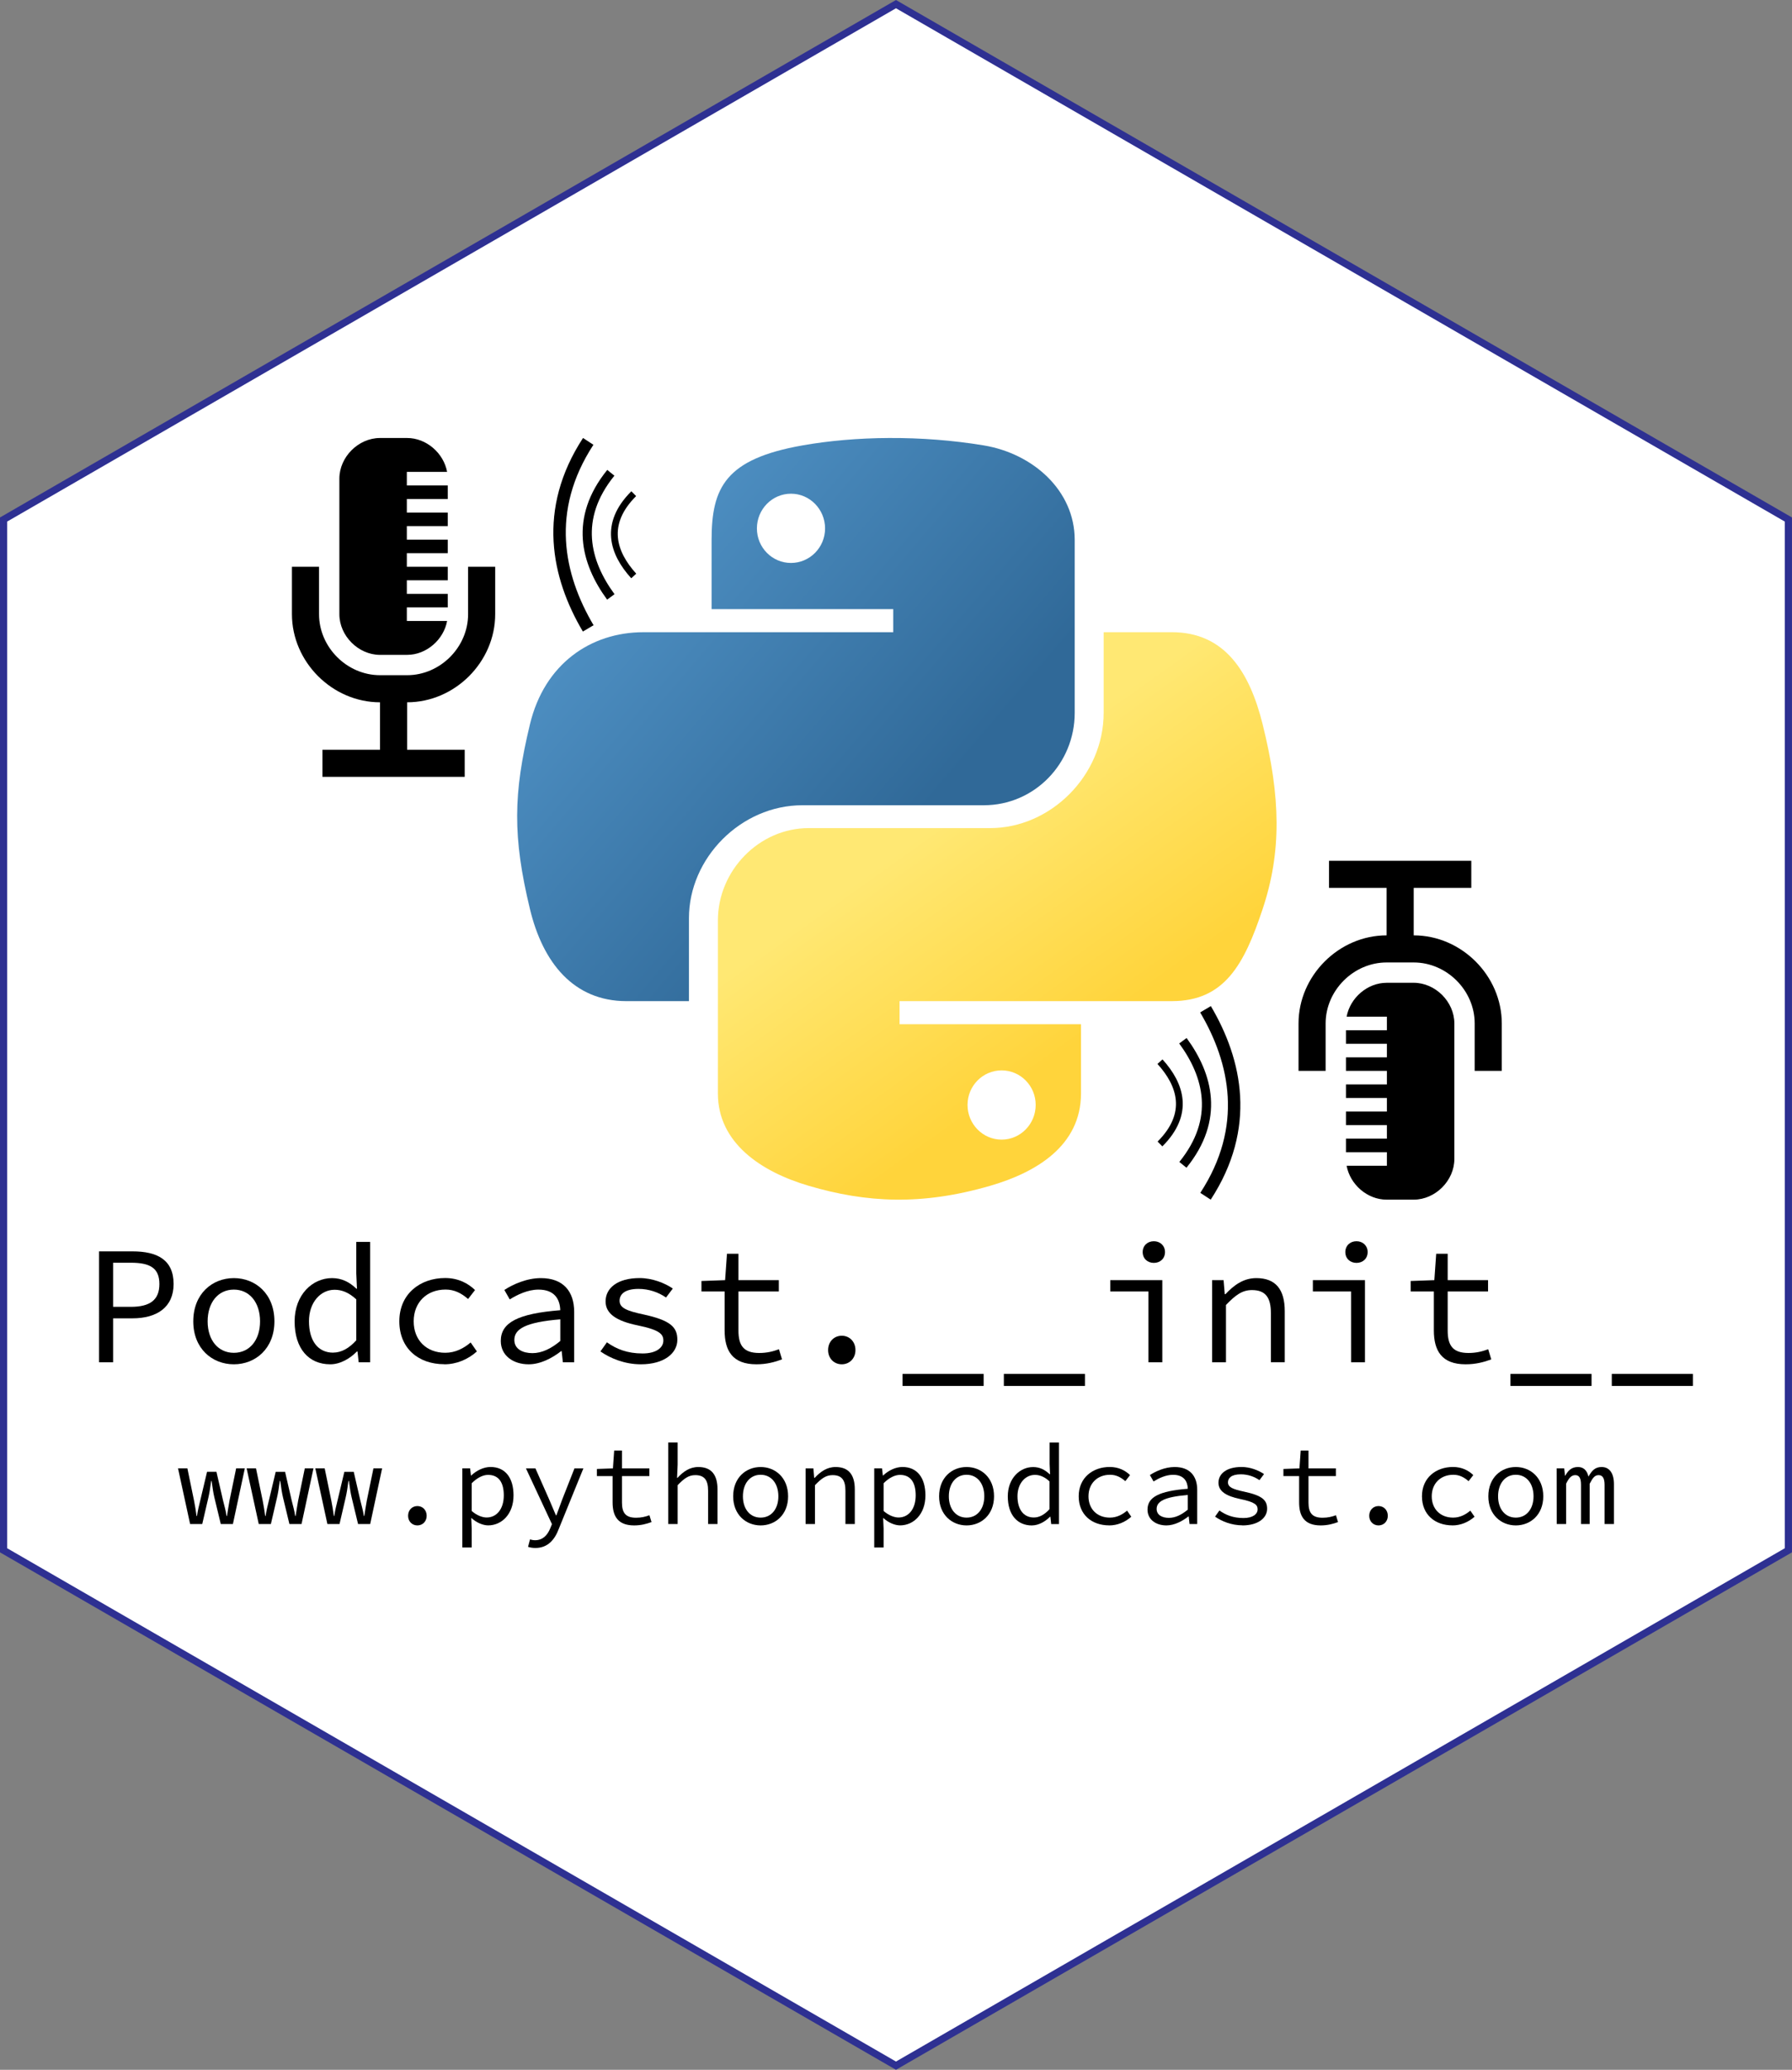 <?xml version="1.0" encoding="UTF-8" standalone="no"?>
<!-- Created with Inkscape (http://www.inkscape.org/) -->

<svg
   xmlns:dc="http://purl.org/dc/elements/1.1/"
   xmlns:cc="http://creativecommons.org/ns#"
   xmlns:rdf="http://www.w3.org/1999/02/22-rdf-syntax-ns#"
   xmlns:svg="http://www.w3.org/2000/svg"
   xmlns="http://www.w3.org/2000/svg"
   xmlns:xlink="http://www.w3.org/1999/xlink"
   xmlns:sodipodi="http://sodipodi.sourceforge.net/DTD/sodipodi-0.dtd"
   xmlns:inkscape="http://www.inkscape.org/namespaces/inkscape"
   width="44.171mm"
   height="51.004mm"
   viewBox="0 0 44.171 51.004"
   version="1.1"
   id="svg8"
   inkscape:version="0.92.4 5da689c313, 2019-01-14"
   sodipodi:docname="hex_sticker.svg">
  <rect x="0" y="0" width="44.171" height="51.004" fill="#808080" stroke="none"/>
  <defs
     id="defs2">
    <clipPath
       id="clipPath860"
       clipPathUnits="userSpaceOnUse">
      <path
         inkscape:connector-curvature="0"
         id="path858"
         d="M 0,792 H 612 V 0 H 0 Z" />
    </clipPath>
    <radialGradient
       cx="25.188"
       cy="41"
       gradientTransform="matrix(1,0,0,0.426,0,23.54)"
       gradientUnits="userSpaceOnUse"
       id="radialGradient2248-4"
       r="16.438"
       xlink:href="#linearGradient2355" />
    <linearGradient
       id="linearGradient2355">
      <stop
         offset="0"
         id="stop3713" />
      <stop
         offset="1"
         stop-opacity="0"
         id="stop3715" />
    </linearGradient>
    <radialGradient
       cx="15.438"
       cy="42.09"
       gradientTransform="matrix(1,0,0,0.525,0,22.022)"
       gradientUnits="userSpaceOnUse"
       id="radialGradient2238-6"
       r="11.188">
      <stop
         offset="0"
         stop-color="#b0b0b0"
         id="stop3730-8" />
      <stop
         offset="1"
         stop-color="#747474"
         id="stop3732-8" />
    </radialGradient>
    <linearGradient
       gradientUnits="userSpaceOnUse"
       id="linearGradient2258-6-5"
       x1="41.25"
       x2="48.25"
       y1="36.69"
       y2="35.69">
      <stop
         offset="0"
         stop-color="#c6c6c6"
         id="stop3718-0" />
      <stop
         offset="1"
         stop-color="#c6c6c6"
         stop-opacity="0"
         id="stop3720-3" />
    </linearGradient>
    <radialGradient
       cx="19.558"
       cy="6.644"
       gradientTransform="matrix(1.492,-0.084,-0.059,3.987,-9.647,-20.276)"
       gradientUnits="userSpaceOnUse"
       id="radialGradient2351-9"
       r="10.989">
      <stop
         offset="0"
         stop-color="#d5d5d5"
         id="stop3735-9" />
      <stop
         offset="1"
         stop-color="#a0a0a0"
         id="stop3737-8" />
    </radialGradient>
    <radialGradient
       cx="20.275"
       cy="5.712"
       gradientTransform="matrix(2.531,0,0,2.296,-31.036,-6.7)"
       gradientUnits="userSpaceOnUse"
       id="radialGradient2343-4"
       r="12.494"
       xlink:href="#linearGradient2399" />
    <linearGradient
       id="linearGradient2399">
      <stop
         offset="0"
         stop-color="#fff"
         id="stop3708" />
      <stop
         offset="1"
         stop-color="#fff"
         stop-opacity="0"
         id="stop3710" />
    </linearGradient>
    <radialGradient
       cx="33.5"
       cy="20.538"
       gradientTransform="matrix(0.435,0,0,0.435,18.917,12.493)"
       gradientUnits="userSpaceOnUse"
       id="radialGradient2413-4"
       r="2.27">
      <stop
         offset="0"
         stop-color="#d5d5d5"
         id="stop3740-6" />
      <stop
         offset="1"
         stop-color="#747474"
         id="stop3742-2" />
    </radialGradient>
    <linearGradient
       gradientUnits="userSpaceOnUse"
       id="linearGradient2377"
       x1="18.329"
       x2="14.406"
       y1="15.323"
       y2="14.047">
      <stop
         offset="0"
         id="stop3723" />
      <stop
         offset="1"
         stop-opacity=".485"
         id="stop3725" />
    </linearGradient>
    <linearGradient
       gradientUnits="userSpaceOnUse"
       id="linearGradient2405-0"
       x1="16.438"
       x2="17.402"
       xlink:href="#linearGradient2399"
       y1="49.111"
       y2="43.42" />
    <linearGradient
       inkscape:collect="always"
       xlink:href="#linearGradient4671"
       id="linearGradient1475"
       gradientUnits="userSpaceOnUse"
       gradientTransform="matrix(0.563,0,0,0.568,301.941,459.025)"
       x1="150.961"
       y1="192.352"
       x2="112.031"
       y2="137.273" />
    <linearGradient
       id="linearGradient4671">
      <stop
         style="stop-color:#ffd43b;stop-opacity:1;"
         offset="0"
         id="stop4673" />
      <stop
         style="stop-color:#ffe873;stop-opacity:1"
         offset="1"
         id="stop4675" />
    </linearGradient>
    <linearGradient
       inkscape:collect="always"
       xlink:href="#linearGradient4689"
       id="linearGradient1478"
       gradientUnits="userSpaceOnUse"
       gradientTransform="matrix(0.563,0,0,0.568,301.01,459.025)"
       x1="26.649"
       y1="20.604"
       x2="135.665"
       y2="114.398" />
    <linearGradient
       id="linearGradient4689">
      <stop
         style="stop-color:#5a9fd4;stop-opacity:1;"
         offset="0"
         id="stop4691" />
      <stop
         style="stop-color:#306998;stop-opacity:1;"
         offset="1"
         id="stop4693" />
    </linearGradient>
    <radialGradient
       cx="25.188"
       cy="41"
       gradientTransform="matrix(1,0,0,0.426,0,23.54)"
       gradientUnits="userSpaceOnUse"
       id="radialGradient2248"
       r="16.438"
       xlink:href="#linearGradient2355" />
    <radialGradient
       cx="15.438"
       cy="42.09"
       gradientTransform="matrix(1,0,0,0.525,0,22.022)"
       gradientUnits="userSpaceOnUse"
       id="radialGradient2238"
       r="11.188">
      <stop
         offset="0"
         stop-color="#b0b0b0"
         id="stop3730" />
      <stop
         offset="1"
         stop-color="#747474"
         id="stop3732" />
    </radialGradient>
    <radialGradient
       cx="19.558"
       cy="6.644"
       gradientTransform="matrix(1.492,-0.084,-0.059,3.987,-9.647,-20.276)"
       gradientUnits="userSpaceOnUse"
       id="radialGradient2351"
       r="10.989">
      <stop
         offset="0"
         stop-color="#d5d5d5"
         id="stop3735" />
      <stop
         offset="1"
         stop-color="#a0a0a0"
         id="stop3737" />
    </radialGradient>
    <radialGradient
       cx="20.275"
       cy="5.712"
       gradientTransform="matrix(2.531,0,0,2.296,-31.036,-6.7)"
       gradientUnits="userSpaceOnUse"
       id="radialGradient2343"
       r="12.494"
       xlink:href="#linearGradient2399" />
    <radialGradient
       cx="33.5"
       cy="20.538"
       gradientTransform="matrix(0.435,0,0,0.435,18.917,12.493)"
       gradientUnits="userSpaceOnUse"
       id="radialGradient2413"
       r="2.27">
      <stop
         offset="0"
         stop-color="#d5d5d5"
         id="stop3740" />
      <stop
         offset="1"
         stop-color="#747474"
         id="stop3742" />
    </radialGradient>
    <linearGradient
       id="linearGradient2795">
      <stop
         id="stop2797"
         offset="0"
         style="stop-color:#b8b8b8;stop-opacity:0.498;" />
      <stop
         id="stop2799"
         offset="1"
         style="stop-color:#7f7f7f;stop-opacity:0;" />
    </linearGradient>
    <linearGradient
       id="linearGradient2787">
      <stop
         id="stop2789"
         offset="0"
         style="stop-color:#7f7f7f;stop-opacity:0.5;" />
      <stop
         id="stop2791"
         offset="1"
         style="stop-color:#7f7f7f;stop-opacity:0;" />
    </linearGradient>
    <linearGradient
       id="linearGradient3676">
      <stop
         id="stop3678"
         offset="0"
         style="stop-color:#b2b2b2;stop-opacity:0.5;" />
      <stop
         id="stop3680"
         offset="1"
         style="stop-color:#b3b3b3;stop-opacity:0;" />
    </linearGradient>
    <linearGradient
       id="linearGradient3236">
      <stop
         id="stop3244"
         offset="0"
         style="stop-color:#f4f4f4;stop-opacity:1" />
      <stop
         id="stop3240"
         offset="1"
         style="stop-color:white;stop-opacity:1" />
    </linearGradient>
    <linearGradient
       gradientTransform="translate(100.27,99.611)"
       gradientUnits="userSpaceOnUse"
       xlink:href="#linearGradient4671"
       id="linearGradient2987"
       y2="144.757"
       x2="-65.309"
       y1="144.757"
       x1="224.24" />
    <linearGradient
       gradientTransform="translate(100.27,99.611)"
       gradientUnits="userSpaceOnUse"
       xlink:href="#linearGradient4689"
       id="linearGradient2990"
       y2="76.313"
       x2="26.67"
       y1="77.476"
       x1="172.942" />
    <linearGradient
       y2="144.757"
       x2="-65.309"
       y1="144.757"
       x1="224.24"
       gradientTransform="matrix(0.563,0,0,0.568,-11.597,-7.61)"
       gradientUnits="userSpaceOnUse"
       id="linearGradient2255"
       xlink:href="#linearGradient4671"
       inkscape:collect="always" />
    <linearGradient
       y2="76.313"
       x2="26.67"
       y1="76.176"
       x1="172.942"
       gradientTransform="matrix(0.563,0,0,0.568,-11.597,-7.61)"
       gradientUnits="userSpaceOnUse"
       id="linearGradient2258"
       xlink:href="#linearGradient4689"
       inkscape:collect="always" />
    <radialGradient
       gradientUnits="userSpaceOnUse"
       gradientTransform="matrix(1,0,0,0.178,0,108.743)"
       r="29.037"
       fy="132.286"
       fx="61.519"
       cy="132.286"
       cx="61.519"
       id="radialGradient2801"
       xlink:href="#linearGradient2795"
       inkscape:collect="always" />
    <linearGradient
       y2="20.438"
       y1="15.804"
       xlink:href="#linearGradient2355"
       x2="33.969"
       x1="25.16"
       id="linearGradient2361"
       gradientUnits="userSpaceOnUse" />
    <radialGradient
       r="11.188"
       id="radialGradient2238-2"
       gradientUnits="userSpaceOnUse"
       gradientTransform="matrix(1,0,0,0.525,0,22.022)"
       cy="42.09"
       cx="15.438">
      <stop
         id="stop3730-1"
         stop-color="#b0b0b0"
         offset="0" />
      <stop
         id="stop3732-0"
         stop-color="#747474"
         offset="1" />
    </radialGradient>
    <radialGradient
       r="10.989"
       id="radialGradient2351-5"
       gradientUnits="userSpaceOnUse"
       gradientTransform="matrix(1.492,-0.084,-0.059,3.987,-9.647,-20.276)"
       cy="6.644"
       cx="19.558">
      <stop
         id="stop3735-1"
         stop-color="#d5d5d5"
         offset="0" />
      <stop
         id="stop3737-1"
         stop-color="#a0a0a0"
         offset="1" />
    </radialGradient>
    <radialGradient
       r="2.27"
       id="radialGradient2413-0"
       gradientUnits="userSpaceOnUse"
       gradientTransform="matrix(0.435,0,0,0.435,18.917,12.493)"
       cy="20.538"
       cx="33.5">
      <stop
         id="stop3740-8"
         stop-color="#d5d5d5"
         offset="0" />
      <stop
         id="stop3742-5"
         stop-color="#747474"
         offset="1" />
    </radialGradient>
    <radialGradient
       xlink:href="#linearGradient2355"
       r="16.438"
       id="radialGradient2248-0"
       gradientUnits="userSpaceOnUse"
       gradientTransform="matrix(1,0,0,0.426,0,23.54)"
       cy="41"
       cx="25.188" />
    <radialGradient
       xlink:href="#linearGradient2399"
       r="12.494"
       id="radialGradient2343-6"
       gradientUnits="userSpaceOnUse"
       gradientTransform="matrix(2.531,0,0,2.296,-31.036,-6.7)"
       cy="5.712"
       cx="20.275" />
    <radialGradient
       xlink:href="#linearGradient2355"
       r="16.438"
       id="radialGradient2248-4-4"
       gradientUnits="userSpaceOnUse"
       gradientTransform="matrix(1,0,0,0.426,0,23.54)"
       cy="41"
       cx="25.188" />
    <radialGradient
       r="11.188"
       id="radialGradient2238-6-6"
       gradientUnits="userSpaceOnUse"
       gradientTransform="matrix(1,0,0,0.525,0,22.022)"
       cy="42.09"
       cx="15.438">
      <stop
         id="stop3730-8-2"
         stop-color="#b0b0b0"
         offset="0" />
      <stop
         id="stop3732-8-5"
         stop-color="#747474"
         offset="1" />
    </radialGradient>
    <radialGradient
       r="10.989"
       id="radialGradient2351-9-2"
       gradientUnits="userSpaceOnUse"
       gradientTransform="matrix(1.492,-0.084,-0.059,3.987,-9.647,-20.276)"
       cy="6.644"
       cx="19.558">
      <stop
         id="stop3735-9-8"
         stop-color="#d5d5d5"
         offset="0" />
      <stop
         id="stop3737-8-4"
         stop-color="#a0a0a0"
         offset="1" />
    </radialGradient>
    <radialGradient
       xlink:href="#linearGradient2399"
       r="12.494"
       id="radialGradient2343-4-7"
       gradientUnits="userSpaceOnUse"
       gradientTransform="matrix(2.531,0,0,2.296,-31.036,-6.7)"
       cy="5.712"
       cx="20.275" />
    <radialGradient
       r="2.27"
       id="radialGradient2413-4-2"
       gradientUnits="userSpaceOnUse"
       gradientTransform="matrix(0.435,0,0,0.435,18.917,12.493)"
       cy="20.538"
       cx="33.5">
      <stop
         id="stop3740-6-4"
         stop-color="#d5d5d5"
         offset="0" />
      <stop
         id="stop3742-2-0"
         stop-color="#747474"
         offset="1" />
    </radialGradient>
  </defs>
  <sodipodi:namedview
     id="base"
     pagecolor="#ffffff"
     bordercolor="#666666"
     borderopacity="1.0"
     inkscape:pageopacity="0.0"
     inkscape:pageshadow="2"
     inkscape:zoom="2.8"
     inkscape:cx="-9.0220685"
     inkscape:cy="118.46897"
     inkscape:document-units="mm"
     inkscape:current-layer="layer1"
     showgrid="false"
     inkscape:window-width="1920"
     inkscape:window-height="1043"
     inkscape:window-x="0"
     inkscape:window-y="0"
     inkscape:window-maximized="1"
     fit-margin-top="0"
     fit-margin-left="0"
     fit-margin-right="0"
     fit-margin-bottom="0" />
  <g
     inkscape:label="Layer 1"
     inkscape:groupmode="layer"
     id="layer1"
     transform="translate(-64.565,-28.779)">
    <path
       inkscape:connector-curvature="0"
       id="path846"
       style="fill:#ffffff;fill-opacity:1;stroke:#2e3092;stroke-width:0.176;stroke-linecap:butt;stroke-linejoin:miter;stroke-miterlimit:10;stroke-dasharray:none;stroke-opacity:1"
       d="m 108.647,66.981 -21.997,12.7 -21.997,-12.7 v -25.4 l 21.997,-12.7 21.997,12.7 z" />
    <g
       transform="matrix(0.167,0,0,0.167,77.622,-47.986)"
       id="g5790">
      <g
         id="g4229"
         transform="translate(-317.857,53.571)">
        <path
           id="path1948"
           d="m 370.92,470.729 c -4.584,0.021 -8.961,0.412 -12.812,1.094 -11.346,2.005 -13.406,6.2 -13.406,13.938 v 10.219 h 26.812 v 3.406 h -26.812 -10.062 c -7.792,0 -14.616,4.684 -16.75,13.594 -2.462,10.213 -2.571,16.586 0,27.25 1.906,7.938 6.458,13.594 14.25,13.594 h 9.219 v -12.25 c 0,-8.85 7.657,-16.656 16.75,-16.656 h 26.781 c 7.455,0 13.406,-6.138 13.406,-13.625 v -25.531 c 0,-7.266 -6.13,-12.725 -13.406,-13.938 -4.606,-0.767 -9.385,-1.115 -13.969,-1.094 z m -14.5,8.219 c 2.77,0 5.031,2.299 5.031,5.125 -1e-5,2.816 -2.262,5.094 -5.031,5.094 -2.779,0 -5.031,-2.277 -5.031,-5.094 -1e-5,-2.826 2.252,-5.125 5.031,-5.125 z"
           style="fill:url(#linearGradient1478);fill-opacity:1"
           inkscape:connector-curvature="0" />
        <path
           id="path1950"
           d="m 402.569,499.385 v 11.906 c 0,9.231 -7.826,17 -16.75,17 h -26.781 c -7.336,0 -13.406,6.278 -13.406,13.625 v 25.531 c 0,7.266 6.319,11.54 13.406,13.625 8.487,2.496 16.626,2.947 26.781,0 6.75,-1.954 13.406,-5.888 13.406,-13.625 v -10.219 h -26.781 v -3.406 h 26.781 13.406 c 7.792,0 10.696,-5.435 13.406,-13.594 2.799,-8.399 2.68,-16.476 0,-27.25 -1.926,-7.757 -5.604,-13.594 -13.406,-13.594 z m -15.062,64.656 c 2.779,10e-6 5.031,2.277 5.031,5.094 -10e-6,2.826 -2.252,5.125 -5.031,5.125 -2.77,0 -5.031,-2.299 -5.031,-5.125 0,-2.816 2.262,-5.094 5.031,-5.094 z"
           style="fill:url(#linearGradient1475);fill-opacity:1"
           inkscape:connector-curvature="0" />
        <path
           id="path9980"
           d="m 308.762,489.728 v 7 c 0,4.878 -4.121,9 -9,9 h -4 c -4.878,0 -9,-4.122 -9,-9 v -7 h -4 v 7 c 0,7.047 5.953,13 13,13 v 7 h -8.5 v 4 h 21 v -4 h -8.5 v -7 c 7.047,0 13,-5.953 13,-13 v -7 z"
           inkscape:connector-curvature="0" />
        <path
           id="path9982"
           d="m 295.762,502.728 h 4 c 2.857,0 5.394,-2.241 5.902,-5 h -5.944 v -2 h 6.042 v -2 h -6.042 v -2 h 6.042 v -2 h -6.042 v -2 h 6.042 v -2 h -6.042 v -2 h 6.042 v -2 h -6.042 v -2 h 6.042 v -2 h -6.042 v -2 h 5.944 c -0.508,-2.759 -3.045,-5 -5.902,-5 h -4 c -3.196,0 -6,2.804 -6,6 v 20 c 0,3.196 2.804,6 6,6 z"
           inkscape:connector-curvature="0" />
        <path
           id="path9980-7"
           d="m 435.333,564.117 v -7 c 0,-4.878 4.121,-9 9,-9 h 4 c 4.878,0 9,4.122 9,9 v 7 h 4 v -7 c 0,-7.047 -5.953,-13 -13,-13 v -7 h 8.5 v -4 h -21 v 4 h 8.5 v 7 c -7.047,0 -13,5.953 -13,13 v 7 z"
           inkscape:connector-curvature="0" />
        <path
           id="path9982-8"
           d="m 448.333,551.117 h -4 c -2.857,0 -5.394,2.241 -5.902,5 h 5.944 v 2 h -6.042 v 2 h 6.042 v 2 h -6.042 v 2 h 6.042 v 2 h -6.042 v 2 h 6.042 v 2 h -6.042 v 2 h 6.042 v 2 h -6.042 v 2 h 6.042 v 2 h -5.944 c 0.508,2.759 3.045,5 5.902,5 h 4 c 3.196,0 6,-2.804 6,-6 v -20 c 0,-3.196 -2.804,-6 -6,-6 z"
           inkscape:connector-curvature="0" />
        <g
           id="g4224">
          <g
             id="g4220">
            <path
               sodipodi:nodetypes="cc"
               inkscape:connector-curvature="0"
               id="path10015"
               d="m 410.883,562.756 c 3.079,3.388 4.484,7.672 0,12.143"
               style="fill:none;fill-rule:evenodd;stroke:#000000;stroke-width:1px;stroke-linecap:butt;stroke-linejoin:miter;stroke-opacity:1" />
            <path
               sodipodi:nodetypes="cc"
               inkscape:connector-curvature="0"
               id="path10015-7"
               d="m 414.266,559.666 c 3.75,5.11 5.462,11.57 0,18.314"
               style="fill:none;fill-rule:evenodd;stroke:#000000;stroke-width:1.355px;stroke-linecap:butt;stroke-linejoin:miter;stroke-opacity:1" />
          </g>
        </g>
        <path
           sodipodi:nodetypes="cc"
           inkscape:connector-curvature="0"
           id="path10015-7-8"
           d="m 417.602,555.022 c 4.552,7.699 6.631,17.433 0,27.593"
           style="fill:none;fill-rule:evenodd;stroke:#000000;stroke-width:1.833px;stroke-linecap:butt;stroke-linejoin:miter;stroke-opacity:1" />
        <g
           id="g4216">
          <path
             style="fill:none;fill-rule:evenodd;stroke:#000000;stroke-width:1px;stroke-linecap:butt;stroke-linejoin:miter;stroke-opacity:1"
             d="m 333.211,491.088 c -3.079,-3.388 -4.484,-7.672 0,-12.143"
             id="path10015-5"
             inkscape:connector-curvature="0"
             sodipodi:nodetypes="cc" />
          <path
             style="fill:none;fill-rule:evenodd;stroke:#000000;stroke-width:1.355px;stroke-linecap:butt;stroke-linejoin:miter;stroke-opacity:1"
             d="m 329.828,494.178 c -3.75,-5.11 -5.462,-11.57 0,-18.314"
             id="path10015-7-3"
             inkscape:connector-curvature="0"
             sodipodi:nodetypes="cc" />
        </g>
        <path
           sodipodi:nodetypes="cc"
           inkscape:connector-curvature="0"
           id="path10015-7-8-3"
           d="m 326.492,498.822 c -4.552,-7.699 -6.631,-17.433 0,-27.593"
           style="fill:none;fill-rule:evenodd;stroke:#000000;stroke-width:1.833px;stroke-linecap:butt;stroke-linejoin:miter;stroke-opacity:1" />
      </g>
    </g>
    <g
       aria-label="Podcast.__init__"
       style="font-style:normal;font-variant:normal;font-weight:normal;font-stretch:normal;font-size:1.999px;line-height:0%;font-family:'Source Code Pro';-inkscape-font-specification:'Source Code Pro, Normal';text-align:start;letter-spacing:0px;word-spacing:0px;writing-mode:lr-tb;text-anchor:start;fill:#000000;fill-opacity:1;stroke:none;stroke-width:0.167px;stroke-linecap:butt;stroke-linejoin:miter;stroke-opacity:1"
       id="text4610">
      <path
         d="m 67.007,62.348 h 0.346 v -1.083 h 0.479 c 0.6,0 1.012,-0.271 1.012,-0.846 0,-0.6 -0.408,-0.804 -1.012,-0.804 h -0.825 z m 0.346,-1.366 v -1.087 h 0.437 c 0.471,0 0.704,0.129 0.704,0.525 0,0.387 -0.225,0.562 -0.704,0.562 z"
         style="font-size:4.165px;line-height:1;stroke-width:0.167px"
         id="path1093" />
      <path
         d="m 70.329,62.398 c 0.533,0 1,-0.387 1,-1.058 0,-0.679 -0.466,-1.066 -1,-1.066 -0.533,0 -1,0.387 -1,1.066 0,0.671 0.466,1.058 1,1.058 z m 0,-0.283 c -0.387,0 -0.646,-0.312 -0.646,-0.775 0,-0.466 0.258,-0.783 0.646,-0.783 0.387,0 0.646,0.317 0.646,0.783 0,0.462 -0.258,0.775 -0.646,0.775 z"
         style="font-size:4.165px;line-height:1;stroke-width:0.167px"
         id="path1095" />
      <path
         d="m 72.706,62.398 c 0.25,0 0.491,-0.146 0.658,-0.317 h 0.013 l 0.029,0.267 h 0.283 v -2.966 h -0.342 v 0.779 l 0.017,0.375 h -0.013 c -0.175,-0.167 -0.362,-0.262 -0.604,-0.262 -0.479,0 -0.92,0.408 -0.92,1.066 0,0.675 0.35,1.058 0.879,1.058 z m 0.071,-0.287 c -0.375,0 -0.596,-0.292 -0.596,-0.775 0,-0.462 0.283,-0.775 0.633,-0.775 0.175,0 0.35,0.067 0.533,0.237 v 1.008 c -0.179,0.2 -0.371,0.304 -0.571,0.304 z"
         style="font-size:4.165px;line-height:1;stroke-width:0.167px"
         id="path1097" />
      <path
         d="m 75.516,62.398 c 0.3,0 0.579,-0.117 0.804,-0.317 l -0.154,-0.221 c -0.167,0.142 -0.375,0.254 -0.625,0.254 -0.466,0 -0.779,-0.312 -0.779,-0.775 0,-0.466 0.321,-0.783 0.787,-0.783 0.212,0 0.387,0.087 0.554,0.233 l 0.171,-0.221 c -0.167,-0.162 -0.408,-0.296 -0.737,-0.296 -0.612,0 -1.129,0.387 -1.129,1.066 0,0.671 0.475,1.058 1.108,1.058 z"
         style="font-size:4.165px;line-height:1;stroke-width:0.167px"
         id="path1099" />
      <path
         d="m 77.597,62.398 c 0.287,0 0.575,-0.15 0.8,-0.325 h 0.013 l 0.029,0.275 h 0.279 v -1.241 c 0,-0.504 -0.267,-0.833 -0.821,-0.833 -0.354,0 -0.696,0.158 -0.9,0.292 l 0.133,0.233 c 0.187,-0.117 0.446,-0.242 0.708,-0.242 0.392,0 0.529,0.233 0.537,0.508 -1.045,0.083 -1.466,0.304 -1.466,0.758 0,0.362 0.308,0.575 0.687,0.575 z m 0.092,-0.275 c -0.233,0 -0.446,-0.096 -0.446,-0.325 0,-0.267 0.267,-0.437 1.133,-0.508 v 0.533 c -0.229,0.192 -0.458,0.3 -0.687,0.3 z"
         style="font-size:4.165px;line-height:1;stroke-width:0.167px"
         id="path1101" />
      <path
         d="m 80.361,62.398 c 0.579,0 0.9,-0.275 0.9,-0.604 0,-0.308 -0.162,-0.479 -0.837,-0.625 -0.412,-0.087 -0.587,-0.162 -0.587,-0.337 0,-0.154 0.121,-0.292 0.466,-0.292 0.258,0 0.491,0.083 0.679,0.212 l 0.167,-0.221 c -0.2,-0.137 -0.508,-0.258 -0.816,-0.258 -0.554,0 -0.841,0.25 -0.841,0.575 0,0.304 0.267,0.483 0.791,0.591 0.55,0.112 0.633,0.221 0.633,0.375 0,0.171 -0.171,0.317 -0.512,0.317 -0.375,0 -0.646,-0.108 -0.879,-0.275 L 79.365,62.081 c 0.246,0.171 0.6,0.317 0.995,0.317 z"
         style="font-size:4.165px;line-height:1;stroke-width:0.167px"
         id="path1103" />
      <path
         d="m 83.208,62.398 c 0.254,0 0.45,-0.054 0.633,-0.121 l -0.075,-0.25 c -0.146,0.054 -0.296,0.092 -0.487,0.092 -0.392,0 -0.512,-0.192 -0.512,-0.554 v -0.962 h 0.995 v -0.279 h -0.995 v -0.65 h -0.283 l -0.046,0.65 -0.583,0.021 v 0.258 h 0.571 v 0.958 c 0,0.5 0.192,0.837 0.783,0.837 z"
         style="font-size:4.165px;line-height:1;stroke-width:0.167px"
         id="path1105" />
      <path
         d="m 85.314,62.398 c 0.187,0 0.337,-0.142 0.337,-0.35 0,-0.212 -0.15,-0.354 -0.337,-0.354 -0.187,0 -0.337,0.142 -0.337,0.354 0,0.208 0.15,0.35 0.337,0.35 z"
         style="font-size:4.165px;line-height:1;stroke-width:0.167px"
         id="path1107" />
      <path
         d="m 86.812,62.931 h 1.999 v -0.296 h -1.999 z"
         style="font-size:4.165px;line-height:1;stroke-width:0.167px"
         id="path1109" />
      <path
         d="m 89.309,62.931 h 1.999 v -0.296 h -1.999 z"
         style="font-size:4.165px;line-height:1;stroke-width:0.167px"
         id="path1111" />
      <path
         d="m 92.873,62.348 h 0.342 v -2.024 h -1.283 v 0.279 h 0.941 z m 0.133,-2.449 c 0.154,0 0.275,-0.104 0.275,-0.267 0,-0.158 -0.121,-0.267 -0.275,-0.267 -0.154,0 -0.275,0.108 -0.275,0.267 0,0.162 0.121,0.267 0.275,0.267 z"
         style="font-size:4.165px;line-height:1;stroke-width:0.167px"
         id="path1113" />
      <path
         d="m 94.442,62.348 h 0.342 v -1.412 c 0.237,-0.246 0.4,-0.367 0.641,-0.367 0.333,0 0.466,0.183 0.466,0.566 v 1.212 h 0.342 V 61.09 c 0,-0.533 -0.221,-0.816 -0.7,-0.816 -0.317,0 -0.55,0.171 -0.762,0.396 h -0.017 l -0.029,-0.346 h -0.283 z"
         style="font-size:4.165px;line-height:1;stroke-width:0.167px"
         id="path1115" />
      <path
         d="m 97.868,62.348 h 0.342 V 60.324 H 96.926 v 0.279 h 0.941 z m 0.133,-2.449 c 0.154,0 0.275,-0.104 0.275,-0.267 0,-0.158 -0.121,-0.267 -0.275,-0.267 -0.154,0 -0.275,0.108 -0.275,0.267 0,0.162 0.121,0.267 0.275,0.267 z"
         style="font-size:4.165px;line-height:1;stroke-width:0.167px"
         id="path1117" />
      <path
         d="m 100.69,62.398 c 0.254,0 0.45,-0.054 0.633,-0.121 l -0.075,-0.25 c -0.146,0.054 -0.296,0.092 -0.487,0.092 -0.392,0 -0.512,-0.192 -0.512,-0.554 v -0.962 h 0.995 v -0.279 h -0.995 v -0.65 h -0.283 l -0.046,0.65 -0.583,0.021 v 0.258 h 0.571 v 0.958 c 0,0.5 0.192,0.837 0.783,0.837 z"
         style="font-size:4.165px;line-height:1;stroke-width:0.167px"
         id="path1119" />
      <path
         d="m 101.796,62.931 h 1.999 v -0.296 h -1.999 z"
         style="font-size:4.165px;line-height:1;stroke-width:0.167px"
         id="path1121" />
      <path
         d="m 104.294,62.931 h 1.999 v -0.296 h -1.999 z"
         style="font-size:4.165px;line-height:1;stroke-width:0.167px"
         id="path1123" />
    </g>
    <g
       aria-label="www.pythonpodcast.com"
       style="font-style:normal;font-weight:normal;font-size:6.248px;line-height:125%;font-family:sans-serif;letter-spacing:0px;word-spacing:0px;fill:#000000;fill-opacity:1;stroke:none;stroke-width:0.156px;stroke-linecap:butt;stroke-linejoin:miter;stroke-opacity:1"
       id="text4065">
      <path
         d="M 69.251,66.334 H 69.55 L 69.702,65.679 c 0.023,-0.096 0.045,-0.231 0.068,-0.406 h 0.011 c 0.023,0.175 0.045,0.31 0.068,0.406 l 0.158,0.655 h 0.299 l 0.294,-1.372 h -0.214 l -0.164,0.796 c -0.025,0.13 -0.04,0.248 -0.062,0.378 h -0.011 c -0.017,-0.13 -0.054,-0.248 -0.085,-0.378 l -0.164,-0.711 h -0.231 l -0.169,0.711 c -0.031,0.127 -0.062,0.248 -0.079,0.378 h -0.011 c -0.017,-0.13 -0.037,-0.248 -0.062,-0.378 l -0.164,-0.796 h -0.231 z"
         style="font-style:normal;font-variant:normal;font-weight:normal;font-stretch:normal;font-size:2.822px;font-family:'Source Code Pro';-inkscape-font-specification:'Source Code Pro, Normal';font-variant-ligatures:normal;font-variant-caps:normal;font-variant-numeric:normal;font-feature-settings:normal;text-align:start;writing-mode:lr-tb;text-anchor:start;stroke-width:0.156px"
         id="path1126" />
      <path
         d="m 70.943,66.334 h 0.299 l 0.152,-0.655 c 0.023,-0.096 0.045,-0.231 0.068,-0.406 h 0.011 c 0.023,0.175 0.045,0.31 0.068,0.406 l 0.158,0.655 h 0.299 l 0.294,-1.372 h -0.214 l -0.164,0.796 c -0.025,0.13 -0.04,0.248 -0.062,0.378 h -0.011 c -0.017,-0.13 -0.054,-0.248 -0.085,-0.378 l -0.164,-0.711 h -0.231 l -0.169,0.711 c -0.031,0.127 -0.062,0.248 -0.079,0.378 h -0.011 c -0.017,-0.13 -0.037,-0.248 -0.062,-0.378 L 70.875,64.962 H 70.644 Z"
         style="font-style:normal;font-variant:normal;font-weight:normal;font-stretch:normal;font-size:2.822px;font-family:'Source Code Pro';-inkscape-font-specification:'Source Code Pro, Normal';font-variant-ligatures:normal;font-variant-caps:normal;font-variant-numeric:normal;font-feature-settings:normal;text-align:start;writing-mode:lr-tb;text-anchor:start;stroke-width:0.156px"
         id="path1128" />
      <path
         d="m 72.635,66.334 h 0.299 l 0.152,-0.655 c 0.023,-0.096 0.045,-0.231 0.068,-0.406 h 0.011 c 0.023,0.175 0.045,0.31 0.068,0.406 l 0.158,0.655 h 0.299 l 0.294,-1.372 H 73.77 l -0.164,0.796 c -0.025,0.13 -0.04,0.248 -0.062,0.378 h -0.011 c -0.017,-0.13 -0.054,-0.248 -0.085,-0.378 l -0.164,-0.711 h -0.231 l -0.169,0.711 c -0.031,0.127 -0.062,0.248 -0.079,0.378 h -0.011 c -0.017,-0.13 -0.037,-0.248 -0.062,-0.378 l -0.164,-0.796 h -0.231 z"
         style="font-style:normal;font-variant:normal;font-weight:normal;font-stretch:normal;font-size:2.822px;font-family:'Source Code Pro';-inkscape-font-specification:'Source Code Pro, Normal';font-variant-ligatures:normal;font-variant-caps:normal;font-variant-numeric:normal;font-feature-settings:normal;text-align:start;writing-mode:lr-tb;text-anchor:start;stroke-width:0.156px"
         id="path1130" />
      <path
         d="m 74.853,66.368 c 0.127,0 0.229,-0.096 0.229,-0.237 0,-0.144 -0.102,-0.24 -0.229,-0.24 -0.127,0 -0.229,0.096 -0.229,0.24 0,0.141 0.102,0.237 0.229,0.237 z"
         style="font-style:normal;font-variant:normal;font-weight:normal;font-stretch:normal;font-size:2.822px;font-family:'Source Code Pro';-inkscape-font-specification:'Source Code Pro, Normal';font-variant-ligatures:normal;font-variant-caps:normal;font-variant-numeric:normal;font-feature-settings:normal;text-align:start;writing-mode:lr-tb;text-anchor:start;stroke-width:0.156px"
         id="path1132" />
      <path
         d="m 75.961,66.912 h 0.231 v -0.463 l -0.011,-0.26 h 0.009 c 0.121,0.113 0.282,0.178 0.409,0.178 0.33,0 0.624,-0.274 0.624,-0.739 0,-0.426 -0.198,-0.7 -0.567,-0.7 -0.169,0 -0.347,0.087 -0.474,0.209 h -0.009 l -0.02,-0.175 h -0.192 z m 0.598,-0.739 c -0.093,0 -0.237,-0.045 -0.367,-0.161 v -0.683 c 0.141,-0.141 0.282,-0.206 0.404,-0.206 0.274,0 0.387,0.203 0.387,0.505 0,0.339 -0.178,0.545 -0.423,0.545 z"
         style="font-style:normal;font-variant:normal;font-weight:normal;font-stretch:normal;font-size:2.822px;font-family:'Source Code Pro';-inkscape-font-specification:'Source Code Pro, Normal';font-variant-ligatures:normal;font-variant-caps:normal;font-variant-numeric:normal;font-feature-settings:normal;text-align:start;writing-mode:lr-tb;text-anchor:start;stroke-width:0.156px"
         id="path1134" />
      <path
         d="m 77.76,66.924 c 0.31,0 0.48,-0.206 0.581,-0.477 l 0.604,-1.484 h -0.22 l -0.299,0.759 c -0.045,0.124 -0.099,0.268 -0.147,0.398 h -0.011 c -0.056,-0.133 -0.116,-0.277 -0.169,-0.398 l -0.336,-0.759 h -0.234 l 0.641,1.374 -0.042,0.102 c -0.068,0.169 -0.183,0.294 -0.375,0.294 -0.042,0 -0.087,-0.009 -0.124,-0.02 l -0.048,0.183 c 0.048,0.017 0.116,0.028 0.181,0.028 z"
         style="font-style:normal;font-variant:normal;font-weight:normal;font-stretch:normal;font-size:2.822px;font-family:'Source Code Pro';-inkscape-font-specification:'Source Code Pro, Normal';font-variant-ligatures:normal;font-variant-caps:normal;font-variant-numeric:normal;font-feature-settings:normal;text-align:start;writing-mode:lr-tb;text-anchor:start;stroke-width:0.156px"
         id="path1136" />
      <path
         d="m 80.195,66.368 c 0.172,0 0.305,-0.037 0.429,-0.082 l -0.051,-0.169 c -0.099,0.037 -0.2,0.062 -0.33,0.062 -0.265,0 -0.347,-0.13 -0.347,-0.375 v -0.652 h 0.675 v -0.189 h -0.675 v -0.44 h -0.192 l -0.031,0.44 -0.395,0.014 v 0.175 h 0.387 v 0.649 c 0,0.339 0.13,0.567 0.531,0.567 z"
         style="font-style:normal;font-variant:normal;font-weight:normal;font-stretch:normal;font-size:2.822px;font-family:'Source Code Pro';-inkscape-font-specification:'Source Code Pro, Normal';font-variant-ligatures:normal;font-variant-caps:normal;font-variant-numeric:normal;font-feature-settings:normal;text-align:start;writing-mode:lr-tb;text-anchor:start;stroke-width:0.156px"
         id="path1138" />
      <path
         d="m 81.037,66.334 h 0.231 v -0.957 c 0.161,-0.167 0.271,-0.248 0.435,-0.248 0.226,0 0.316,0.124 0.316,0.384 v 0.821 H 82.251 v -0.852 c 0,-0.361 -0.15,-0.553 -0.474,-0.553 -0.214,0 -0.373,0.116 -0.514,0.268 h -0.009 l 0.014,-0.325 v -0.548 h -0.231 z"
         style="font-style:normal;font-variant:normal;font-weight:normal;font-stretch:normal;font-size:2.822px;font-family:'Source Code Pro';-inkscape-font-specification:'Source Code Pro, Normal';font-variant-ligatures:normal;font-variant-caps:normal;font-variant-numeric:normal;font-feature-settings:normal;text-align:start;writing-mode:lr-tb;text-anchor:start;stroke-width:0.156px"
         id="path1140" />
      <path
         d="m 83.314,66.368 c 0.361,0 0.677,-0.262 0.677,-0.717 0,-0.46 -0.316,-0.722 -0.677,-0.722 -0.361,0 -0.677,0.262 -0.677,0.722 0,0.454 0.316,0.717 0.677,0.717 z m 0,-0.192 c -0.262,0 -0.437,-0.212 -0.437,-0.525 0,-0.316 0.175,-0.531 0.437,-0.531 0.262,0 0.437,0.214 0.437,0.531 0,0.313 -0.175,0.525 -0.437,0.525 z"
         style="font-style:normal;font-variant:normal;font-weight:normal;font-stretch:normal;font-size:2.822px;font-family:'Source Code Pro';-inkscape-font-specification:'Source Code Pro, Normal';font-variant-ligatures:normal;font-variant-caps:normal;font-variant-numeric:normal;font-feature-settings:normal;text-align:start;writing-mode:lr-tb;text-anchor:start;stroke-width:0.156px"
         id="path1142" />
      <path
         d="m 84.422,66.334 h 0.231 v -0.957 c 0.161,-0.167 0.271,-0.248 0.435,-0.248 0.226,0 0.316,0.124 0.316,0.384 v 0.821 h 0.231 v -0.852 c 0,-0.361 -0.15,-0.553 -0.474,-0.553 -0.214,0 -0.373,0.116 -0.516,0.268 h -0.011 l -0.02,-0.234 h -0.192 z"
         style="font-style:normal;font-variant:normal;font-weight:normal;font-stretch:normal;font-size:2.822px;font-family:'Source Code Pro';-inkscape-font-specification:'Source Code Pro, Normal';font-variant-ligatures:normal;font-variant-caps:normal;font-variant-numeric:normal;font-feature-settings:normal;text-align:start;writing-mode:lr-tb;text-anchor:start;stroke-width:0.156px"
         id="path1144" />
      <path
         d="m 86.114,66.912 h 0.231 v -0.463 l -0.011,-0.26 h 0.009 c 0.121,0.113 0.282,0.178 0.409,0.178 0.33,0 0.624,-0.274 0.624,-0.739 0,-0.426 -0.198,-0.7 -0.567,-0.7 -0.169,0 -0.347,0.087 -0.474,0.209 h -0.009 l -0.02,-0.175 h -0.192 z m 0.598,-0.739 c -0.093,0 -0.237,-0.045 -0.367,-0.161 v -0.683 c 0.141,-0.141 0.282,-0.206 0.404,-0.206 0.274,0 0.387,0.203 0.387,0.505 0,0.339 -0.178,0.545 -0.423,0.545 z"
         style="font-style:normal;font-variant:normal;font-weight:normal;font-stretch:normal;font-size:2.822px;font-family:'Source Code Pro';-inkscape-font-specification:'Source Code Pro, Normal';font-variant-ligatures:normal;font-variant-caps:normal;font-variant-numeric:normal;font-feature-settings:normal;text-align:start;writing-mode:lr-tb;text-anchor:start;stroke-width:0.156px"
         id="path1146" />
      <path
         d="m 88.39,66.368 c 0.361,0 0.677,-0.262 0.677,-0.717 0,-0.46 -0.316,-0.722 -0.677,-0.722 -0.361,0 -0.677,0.262 -0.677,0.722 0,0.454 0.316,0.717 0.677,0.717 z m 0,-0.192 c -0.262,0 -0.437,-0.212 -0.437,-0.525 0,-0.316 0.175,-0.531 0.437,-0.531 0.262,0 0.437,0.214 0.437,0.531 0,0.313 -0.175,0.525 -0.437,0.525 z"
         style="font-style:normal;font-variant:normal;font-weight:normal;font-stretch:normal;font-size:2.822px;font-family:'Source Code Pro';-inkscape-font-specification:'Source Code Pro, Normal';font-variant-ligatures:normal;font-variant-caps:normal;font-variant-numeric:normal;font-feature-settings:normal;text-align:start;writing-mode:lr-tb;text-anchor:start;stroke-width:0.156px"
         id="path1148" />
      <path
         d="m 90.001,66.368 c 0.169,0 0.333,-0.099 0.446,-0.214 h 0.009 l 0.02,0.181 h 0.192 v -2.009 h -0.231 v 0.528 l 0.011,0.254 h -0.009 c -0.119,-0.113 -0.246,-0.178 -0.409,-0.178 -0.325,0 -0.624,0.277 -0.624,0.722 0,0.457 0.237,0.717 0.595,0.717 z m 0.048,-0.195 c -0.254,0 -0.404,-0.198 -0.404,-0.525 0,-0.313 0.192,-0.525 0.429,-0.525 0.119,0 0.237,0.045 0.361,0.161 v 0.683 c -0.121,0.135 -0.251,0.206 -0.387,0.206 z"
         style="font-style:normal;font-variant:normal;font-weight:normal;font-stretch:normal;font-size:2.822px;font-family:'Source Code Pro';-inkscape-font-specification:'Source Code Pro, Normal';font-variant-ligatures:normal;font-variant-caps:normal;font-variant-numeric:normal;font-feature-settings:normal;text-align:start;writing-mode:lr-tb;text-anchor:start;stroke-width:0.156px"
         id="path1150" />
      <path
         d="m 91.905,66.368 c 0.203,0 0.392,-0.079 0.545,-0.214 l -0.104,-0.15 c -0.113,0.096 -0.254,0.172 -0.423,0.172 -0.316,0 -0.528,-0.212 -0.528,-0.525 0,-0.316 0.217,-0.531 0.533,-0.531 0.144,0 0.262,0.059 0.375,0.158 l 0.116,-0.15 c -0.113,-0.11 -0.277,-0.2 -0.5,-0.2 -0.415,0 -0.765,0.262 -0.765,0.722 0,0.454 0.322,0.717 0.751,0.717 z"
         style="font-style:normal;font-variant:normal;font-weight:normal;font-stretch:normal;font-size:2.822px;font-family:'Source Code Pro';-inkscape-font-specification:'Source Code Pro, Normal';font-variant-ligatures:normal;font-variant-caps:normal;font-variant-numeric:normal;font-feature-settings:normal;text-align:start;writing-mode:lr-tb;text-anchor:start;stroke-width:0.156px"
         id="path1152" />
      <path
         d="m 93.315,66.368 c 0.195,0 0.389,-0.102 0.542,-0.22 h 0.009 l 0.02,0.186 h 0.189 v -0.841 c 0,-0.341 -0.181,-0.564 -0.556,-0.564 -0.24,0 -0.471,0.107 -0.61,0.198 l 0.09,0.158 c 0.127,-0.079 0.302,-0.164 0.48,-0.164 0.265,0 0.358,0.158 0.364,0.344 -0.708,0.056 -0.993,0.206 -0.993,0.514 0,0.246 0.209,0.389 0.466,0.389 z m 0.062,-0.186 c -0.158,0 -0.302,-0.065 -0.302,-0.22 0,-0.181 0.181,-0.296 0.768,-0.344 v 0.361 c -0.155,0.13 -0.31,0.203 -0.466,0.203 z"
         style="font-style:normal;font-variant:normal;font-weight:normal;font-stretch:normal;font-size:2.822px;font-family:'Source Code Pro';-inkscape-font-specification:'Source Code Pro, Normal';font-variant-ligatures:normal;font-variant-caps:normal;font-variant-numeric:normal;font-feature-settings:normal;text-align:start;writing-mode:lr-tb;text-anchor:start;stroke-width:0.156px"
         id="path1154" />
      <path
         d="m 95.188,66.368 c 0.392,0 0.61,-0.186 0.61,-0.409 0,-0.209 -0.11,-0.325 -0.567,-0.423 -0.279,-0.059 -0.398,-0.11 -0.398,-0.229 0,-0.104 0.082,-0.198 0.316,-0.198 0.175,0 0.333,0.056 0.46,0.144 l 0.113,-0.15 c -0.135,-0.093 -0.344,-0.175 -0.553,-0.175 -0.375,0 -0.57,0.169 -0.57,0.389 0,0.206 0.181,0.327 0.536,0.401 0.373,0.076 0.429,0.15 0.429,0.254 0,0.116 -0.116,0.214 -0.347,0.214 -0.254,0 -0.437,-0.073 -0.595,-0.186 l -0.107,0.152 c 0.167,0.116 0.406,0.214 0.675,0.214 z"
         style="font-style:normal;font-variant:normal;font-weight:normal;font-stretch:normal;font-size:2.822px;font-family:'Source Code Pro';-inkscape-font-specification:'Source Code Pro, Normal';font-variant-ligatures:normal;font-variant-caps:normal;font-variant-numeric:normal;font-feature-settings:normal;text-align:start;writing-mode:lr-tb;text-anchor:start;stroke-width:0.156px"
         id="path1156" />
      <path
         d="m 97.117,66.368 c 0.172,0 0.305,-0.037 0.429,-0.082 l -0.051,-0.169 c -0.099,0.037 -0.2,0.062 -0.33,0.062 -0.265,0 -0.347,-0.13 -0.347,-0.375 v -0.652 h 0.675 v -0.189 h -0.675 v -0.44 h -0.192 l -0.031,0.44 -0.395,0.014 v 0.175 h 0.387 v 0.649 c 0,0.339 0.13,0.567 0.531,0.567 z"
         style="font-style:normal;font-variant:normal;font-weight:normal;font-stretch:normal;font-size:2.822px;font-family:'Source Code Pro';-inkscape-font-specification:'Source Code Pro, Normal';font-variant-ligatures:normal;font-variant-caps:normal;font-variant-numeric:normal;font-feature-settings:normal;text-align:start;writing-mode:lr-tb;text-anchor:start;stroke-width:0.156px"
         id="path1158" />
      <path
         d="m 98.544,66.368 c 0.127,0 0.229,-0.096 0.229,-0.237 0,-0.144 -0.102,-0.24 -0.229,-0.24 -0.127,0 -0.229,0.096 -0.229,0.24 0,0.141 0.102,0.237 0.229,0.237 z"
         style="font-style:normal;font-variant:normal;font-weight:normal;font-stretch:normal;font-size:2.822px;font-family:'Source Code Pro';-inkscape-font-specification:'Source Code Pro, Normal';font-variant-ligatures:normal;font-variant-caps:normal;font-variant-numeric:normal;font-feature-settings:normal;text-align:start;writing-mode:lr-tb;text-anchor:start;stroke-width:0.156px"
         id="path1160" />
      <path
         d="m 100.366,66.368 c 0.203,0 0.392,-0.079 0.545,-0.214 l -0.104,-0.15 c -0.113,0.096 -0.254,0.172 -0.423,0.172 -0.316,0 -0.528,-0.212 -0.528,-0.525 0,-0.316 0.217,-0.531 0.533,-0.531 0.144,0 0.262,0.059 0.375,0.158 l 0.116,-0.15 c -0.113,-0.11 -0.277,-0.2 -0.5,-0.2 -0.415,0 -0.765,0.262 -0.765,0.722 0,0.454 0.322,0.717 0.751,0.717 z"
         style="font-style:normal;font-variant:normal;font-weight:normal;font-stretch:normal;font-size:2.822px;font-family:'Source Code Pro';-inkscape-font-specification:'Source Code Pro, Normal';font-variant-ligatures:normal;font-variant-caps:normal;font-variant-numeric:normal;font-feature-settings:normal;text-align:start;writing-mode:lr-tb;text-anchor:start;stroke-width:0.156px"
         id="path1162" />
      <path
         d="m 101.928,66.368 c 0.361,0 0.677,-0.262 0.677,-0.717 0,-0.46 -0.316,-0.722 -0.677,-0.722 -0.361,0 -0.677,0.262 -0.677,0.722 0,0.454 0.316,0.717 0.677,0.717 z m 0,-0.192 c -0.262,0 -0.437,-0.212 -0.437,-0.525 0,-0.316 0.175,-0.531 0.437,-0.531 0.262,0 0.437,0.214 0.437,0.531 0,0.313 -0.175,0.525 -0.437,0.525 z"
         style="font-style:normal;font-variant:normal;font-weight:normal;font-stretch:normal;font-size:2.822px;font-family:'Source Code Pro';-inkscape-font-specification:'Source Code Pro, Normal';font-variant-ligatures:normal;font-variant-caps:normal;font-variant-numeric:normal;font-feature-settings:normal;text-align:start;writing-mode:lr-tb;text-anchor:start;stroke-width:0.156px"
         id="path1164" />
      <path
         d="m 102.937,66.334 h 0.231 v -0.993 c 0.068,-0.141 0.13,-0.212 0.226,-0.212 0.102,0 0.141,0.082 0.141,0.24 v 0.965 h 0.214 v -0.993 c 0.073,-0.141 0.124,-0.212 0.22,-0.212 0.102,0 0.147,0.082 0.147,0.24 v 0.965 h 0.231 v -0.982 c 0,-0.274 -0.113,-0.423 -0.305,-0.423 -0.158,0 -0.243,0.09 -0.322,0.237 -0.04,-0.158 -0.124,-0.237 -0.26,-0.237 -0.158,0 -0.243,0.087 -0.313,0.214 h -0.006 l -0.02,-0.181 h -0.186 z"
         style="font-style:normal;font-variant:normal;font-weight:normal;font-stretch:normal;font-size:2.822px;font-family:'Source Code Pro';-inkscape-font-specification:'Source Code Pro, Normal';font-variant-ligatures:normal;font-variant-caps:normal;font-variant-numeric:normal;font-feature-settings:normal;text-align:start;writing-mode:lr-tb;text-anchor:start;stroke-width:0.156px"
         id="path1166" />
    </g>
  </g>
</svg>

